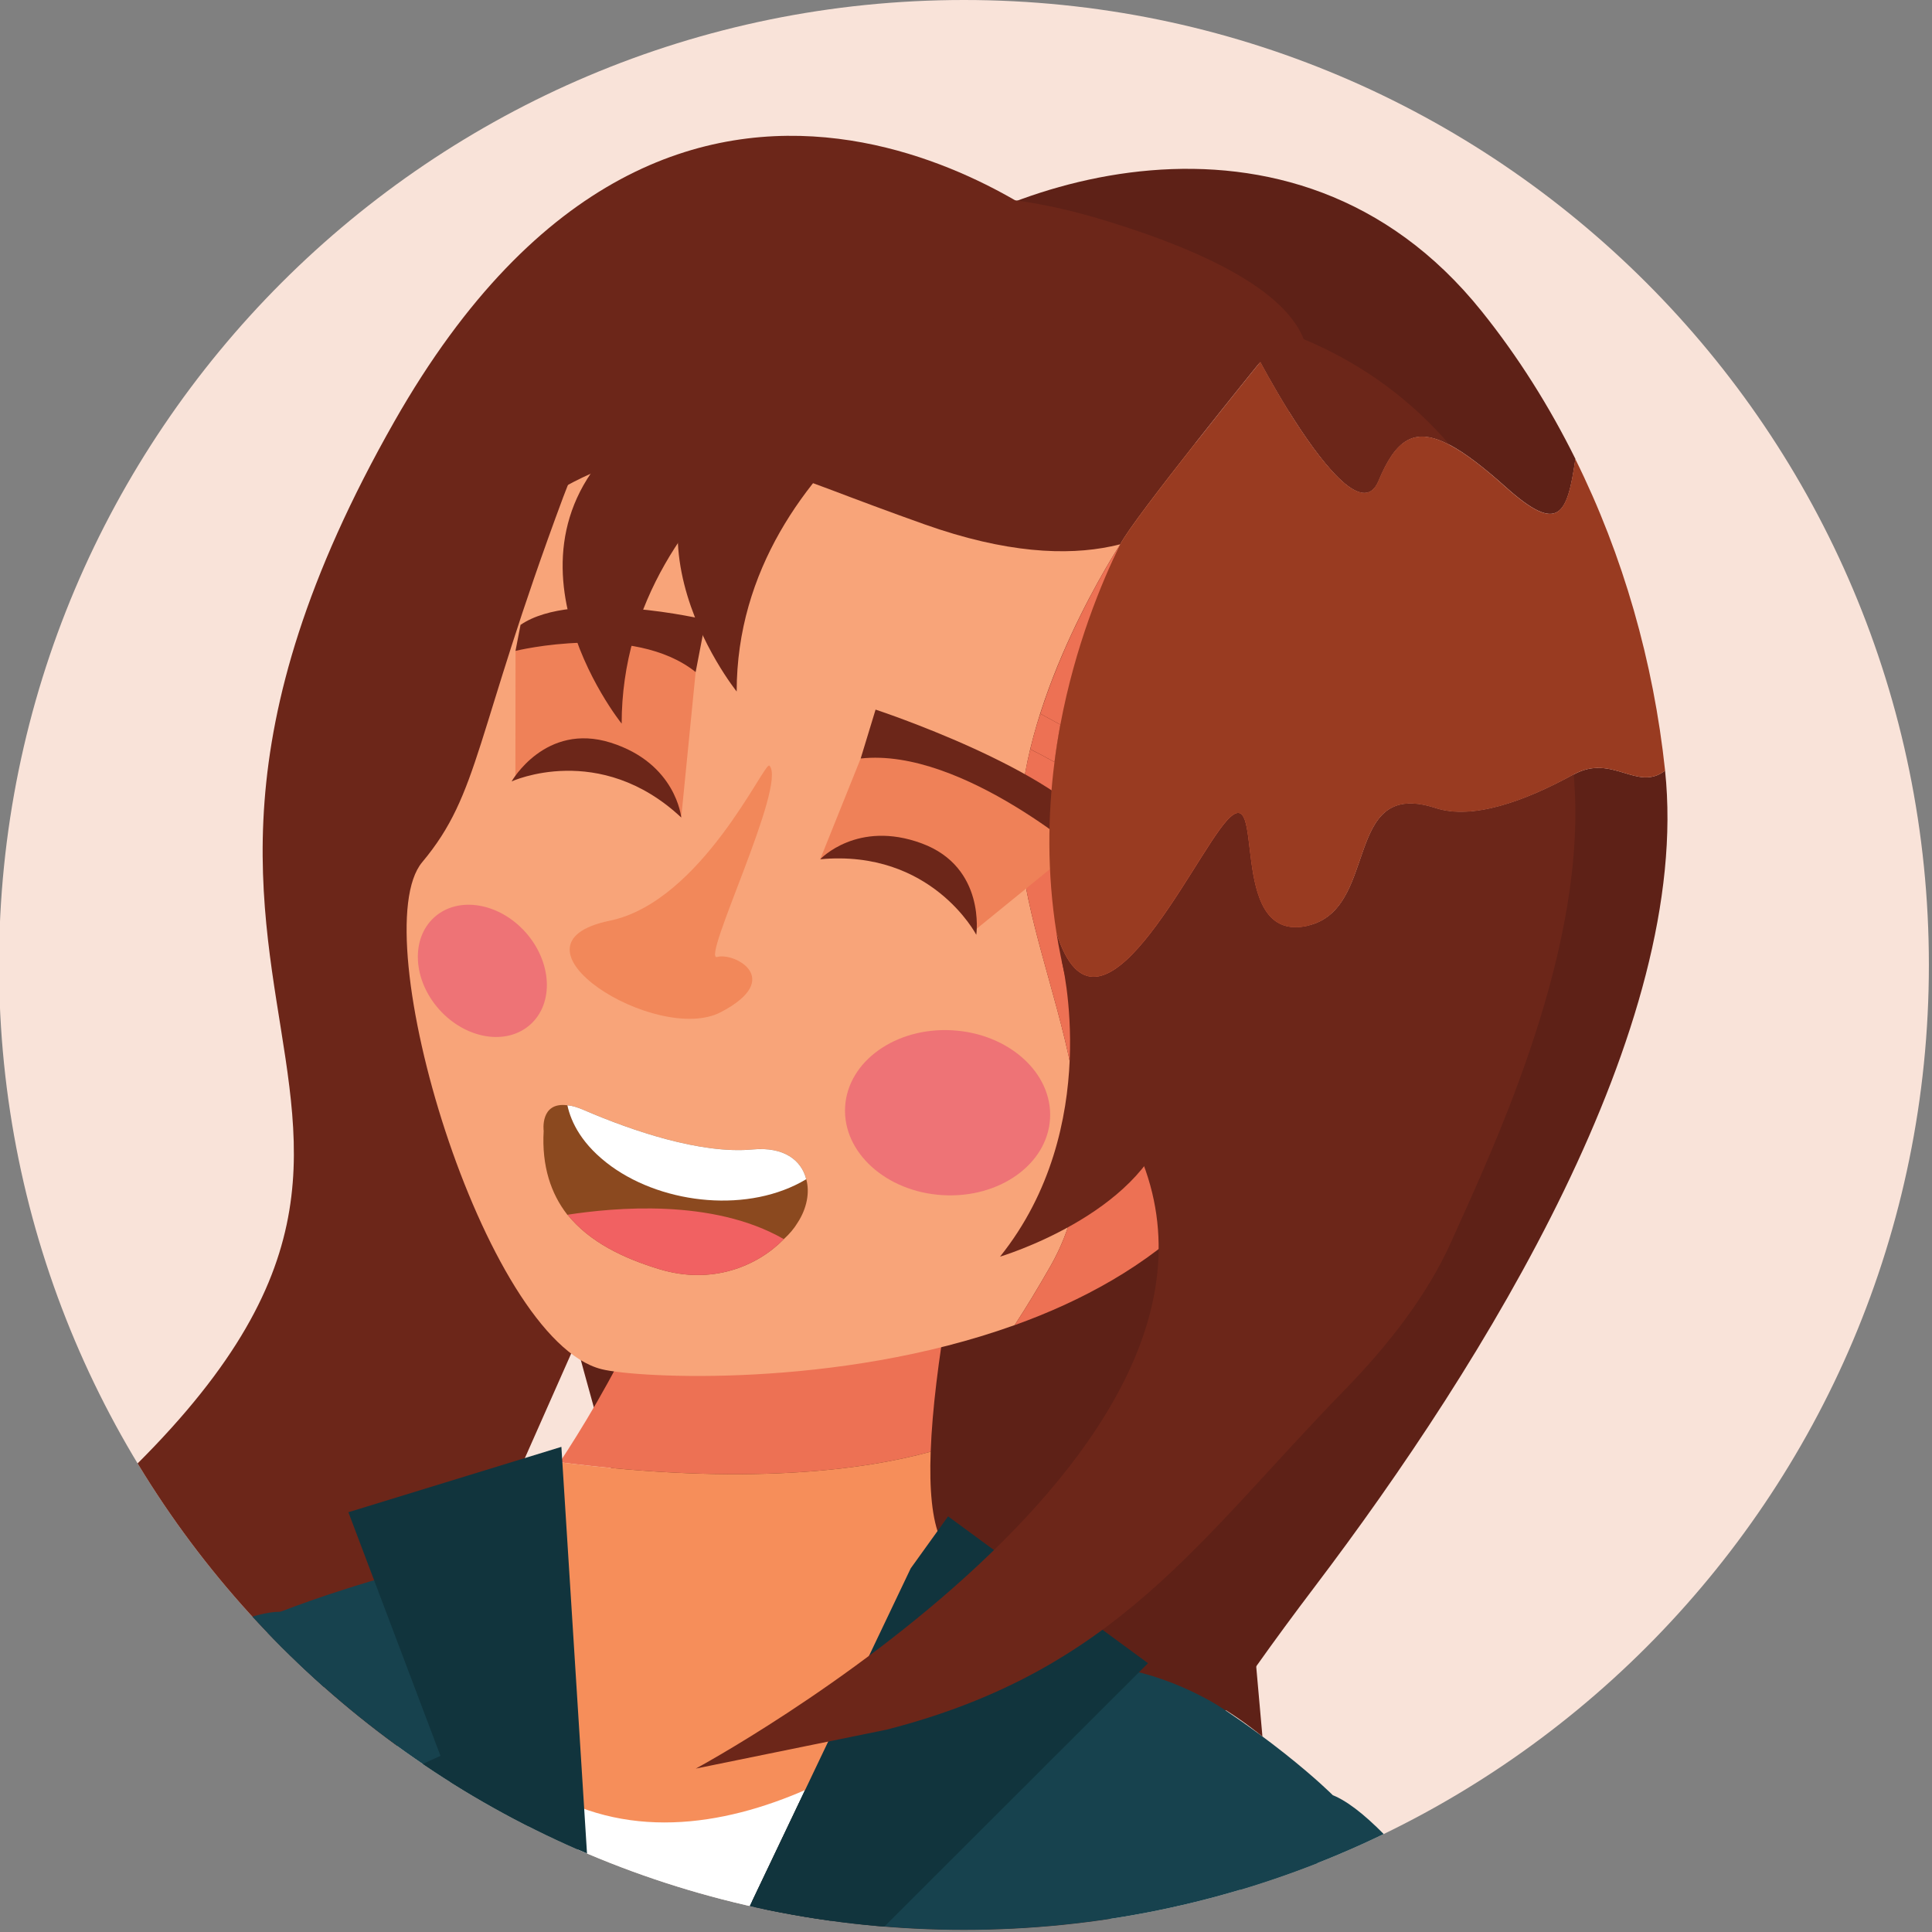 <?xml version="1.0" encoding="utf-8"?>
<!-- Generator: Adobe Illustrator 25.2.3, SVG Export Plug-In . SVG Version: 6.00 Build 0)  -->
<svg version="1.1" id="Layer_1" xmlns="http://www.w3.org/2000/svg" xmlns:xlink="http://www.w3.org/1999/xlink" x="0px" y="0px"
	 viewBox="0 0 576 576" enable-background="new 0 0 576 576" xml:space="preserve">
<rect x="0" y="0" width="576" height="576" fill="#808080" stroke="none"/>
<g>
	<g>
		<defs>
			<path id="SVGID_1_" d="M575.07,287.68c0,158.88-128.79,287.69-287.68,287.69S-0.29,446.56-0.29,287.68
				C-0.29,128.8,128.51,0,287.39,0S575.07,128.8,575.07,287.68z"/>
		</defs>
		<use xlink:href="#SVGID_1_"  overflow="visible" fill="#F9E3D9"/>
		<clipPath id="SVGID_2_">
			<use xlink:href="#SVGID_1_"  overflow="visible"/>
		</clipPath>
		<g clip-path="url(#SVGID_2_)">
			<path fill="#6C2619" d="M318,70c0,0-114.8-94.9-200.42,55.65C10.96,313.12,174.38,331.08,7.36,466.27
				c-52.93,42.85,106.22,65.32,106.22,65.32L318,70z"/>
			<polygon fill="#ED7154" points="-184.8,375.89 -184.8,482.62 -172.75,481.32 -172.75,375.89 			"/>
			<polygon fill="#F68E5A" points="-172.75,375.89 -172.75,481.32 -136.66,477.54 -136.66,375.89 			"/>
			<path fill="#17424E" d="M-180.62,625.61c0,0,210.1-1.33,240.54,4.65c48.87,9.6,45.36-133.01,28.97-148.01
				c-16.4-15-119.08,73.09-245.13,65.84C-156.24,548.1-124.81,600.8-180.62,625.61z"/>
			<path fill="#17424E" d="M-131.75,423.69c0,0-18.6-23.43-58.48-5.59c0,0-4.14,204.57,9.62,207.51
				c13.75,2.93,99.27-31.55,56.12-71.95L-131.75,423.69z"/>
			<path fill="#5E2117" d="M279.89,85.24l-32.92,60.5L151.55,321c0,0,90.12,385.08,141.91,331.14
				c51.73-53.93-2.23-46.23,98.51-179.08c50.84-67.06,112.5-166.77,104.45-243.3c-8.36,6.39-15.73-5.19-27.24,1.14
				c-14.77,8.1-30.19,13.59-41.16,10.03c-28.42-9.28-16.09,31.48-39.26,35.29c-23.17,3.8-11.01-44.82-23-31.56
				c-10.41,11.52-38.32,73.01-50.78,33.45c-8.21-51.23,9.1-95.6,19.02-115.84l0.03-0.03c3.74-7.53,6.42-11.72,6.42-11.72
				s-0.3-0.38-0.84-1.16c17.46-26.12,36.16-41.49,36.16-41.49s3.62,6.86,8.56,14.81c8.83,14.16,21.97,31.89,26.63,20.72
				c5.09-12.26,10.61-16.44,21.28-10.76c4.52,2.39,9.94,6.53,16.71,12.59c15.73,14.07,18.32,8.41,20.74-8.41
				c-7.77-15.68-17.08-30.47-27.92-43.98c-56.73-70.81-147.4-37.76-177.56-10.65l38.86-22.38C288.52,72.9,279.89,85.24,279.89,85.24
				z"/>
			<path fill="#FFFFFF" d="M271.52,467.58L181.55,656.4l-17.3-196.1C204.41,455.63,240.46,459.54,271.52,467.58z"/>
			<path fill="#17424E" d="M79.81,766.16c-1.57-16.81-4.83-32.26-10.67-44.67c-4.46-9.54-9.95-17-16.46-21.79
				c-5.2-3.85-9.85-7.8-14.01-11.88C6.73,656.6,4.56,619.18,23.82,586.17c18.43-31.64,59.3-105.46,59.3-105.46
				c6.29-2.42,12.48-4.59,18.6-6.55c21.81-7.1,42.66-11.53,62.54-13.86l17.3,196.1l89.97-188.81c27.64,7.14,51.36,17.56,70.45,28.08
				c35.52,19.55,55.28,39.45,55.28,39.45l-51.62,231.05H79.81z"/>
			<path fill="#ED7154" d="M277.47,432.8c1.8-50.39,27.74-142.55,28.67-149.27c0,0-103.59,6.53-100.68,50.96
				c2.33,35.91-27.22,84.26-38.57,101.46C222.31,443.01,257.38,438.31,277.47,432.8z"/>
			<path fill="#6C2619" d="M339.6,149.36c17.46-26.12,36.16-41.49,36.16-41.49s3.62,6.86,8.56,14.81
				c8.83,14.16,21.97,31.89,26.63,20.72c5.09-12.26,10.61-16.44,21.28-10.76c-11.35-13.18-25.67-24.03-43.53-31.52
				c-1.93-0.82-3.98-1.62-6.01-2.35C279.45,61.39,332.11,138.84,339.6,149.36z"/>
			<path fill="#F8A479" d="M167.92,148.18c-26.53,71.26-24.77,88.25-42.04,108.86c-17.69,21.09,18.25,142.29,53.46,151.16
				c10.46,2.64,70.21,5.91,123.16-13.14c3.3-5.02,6.87-10.9,10.75-17.69c24.48-43.09-10.25-93.03-9.19-132.15
				c1.07-39.11,29.95-82.95,29.95-82.95l50.84,26.22c-12.96-51.61-47.46-93-122.86-93.31C258.22,95.18,193.15,80.34,167.92,148.18z"
				/>
			<g>
				<path fill="#F57F42" d="M351.17,332.64c6.35-21.17,23.58-37.47,46.76-43.61c14.79-3.16,30.79-1.67,36.35,13.44
					c8.57,24.82-25.45,67.27-62.21,70.83c-13.68,2.01-24.34-7.29-24.08-20.34C348.05,347.25,348.83,340.35,351.17,332.64z"/>
				<path fill="#E96B42" d="M418.05,325.14c0,0-3.69,10.26-6.33,4.48c-2.64-5.78-11.37-22.8-16.01-10.82
					c-4.63,11.99,2.11,25.94-10.54,29.01c-12.64,3.07-12.39,1.28-13.18-3.18c0,0,10.85,1.72,13.21-4.07
					c2.36-5.78,6.95-8.71,6.45-8.97c-0.51-0.26-4.65-8.98-4.65-8.98l3.41-11.89l7.5-5.26l17.56,4.9
					C415.49,310.37,420.63,318.36,418.05,325.14z"/>
				<path fill="#C84830" d="M408.88,305.45c0,0,16.23,9.83,6.31,19.09c-9.92,9.26,7.97-6.03-5.7-11.96
					c-13.68-5.94-11.98-7.27-17.03-1.59c-5.05,5.69-3.7,10.4,1.01,19.46c4.71,9.06-21.51,19.85-22.36,14.29
					c-0.92-6.01,21.12-4.98,18.06-12.64c-3.06-7.66-6.47-20.07-0.53-24.74C394.59,302.69,405.44,303.49,408.88,305.45z"/>
			</g>
			<path fill="#F2885A" d="M229.38,228.26c-1.43-1.43-20.14,40.57-47.61,46.24c-34.2,7.07,14.12,37.21,33.16,27.25
				c19.03-9.96,3.95-17.89-1.1-16.44C208.79,286.78,234.84,233.76,229.38,228.26z"/>
			<path fill="#3A160F" d="M316.13,216.04c-0.67,3.61-1.27,7.36-1.75,11.17c10.81,6.02,21.87,13.42,28.52,21.58
				c1.11,1.39-7.04-21.33-20.62-29.27C320.51,218.48,318.44,217.29,316.13,216.04z"/>
			<path fill="#ED7154" d="M310.15,212.78c-1.15,3.46-2.14,7-2.98,10.58c2.38,1.19,4.8,2.48,7.23,3.85
				c0.48-3.81,1.08-7.56,1.75-11.17C314.23,215,312.23,213.89,310.15,212.78z"/>
			<path fill="#ED7154" d="M316.13,216.04c-0.67,3.61-1.27,7.36-1.75,11.17c-2.43-1.37-4.85-2.67-7.23-3.85
				c-1.76,7.25-2.9,14.64-3.09,21.88c-1.06,39.11,33.66,89.06,9.18,132.15c-3.87,6.79-7.45,12.66-10.75,17.69
				c40.32-14.45,76.69-41.89,84.46-92.35c5.53-35.84,7.15-77.59-2.1-114.22l-50.84-26.22c0,0-15.13,22.97-23.86,50.49
				C312.23,213.89,314.23,215,316.13,216.04z"/>
			<path fill="#6C2619" d="M146.84,158.88c31.44-21.52,48.72-32.63,100.13-13.14c8.73,3.32,18.23,6.88,28.67,10.59
				c24.24,8.61,42.36,9.36,55.66,6.56c0.95-0.19,1.82-0.42,2.68-0.62l0.03-0.03c3.74-7.53,41.74-54.37,41.74-54.37
				s3.62,6.86,8.56,14.81c4.72-6.03,7.62-13.46,4.38-21.56c-4.53-11.41-21.18-24.1-61.84-36.16c-8.21-2.42-16.15-4.12-23.79-5.2
				l-0.02,0.04C204.21,46.27,146.84,158.88,146.84,158.88z"/>
			<g>
				<path fill="#8B491F" d="M237.81,364.51c-1.06,1.76-2.41,3.35-4.12,4.92c-7.88,8.06-21.4,13.73-37.1,8.96
					c-10.63-3.22-20.79-8.04-27.38-16.24c-0.06,0.15-0.06,0.15-0.14-0.09c-4.77-6.15-7.6-14.37-6.98-24.89c0,0-1.17-8.76,7.08-7.64
					c1.38,0.09,3.12,0.6,5.23,1.54c13.88,5.96,34.57,13.1,50.07,11.61c9.19-0.84,14.48,3.17,15.9,8.88
					C241.47,355.41,240.58,360.26,237.81,364.51z"/>
				<path fill="#FFFFFF" d="M240.36,351.57c-16.87,10.15-42.16,7.64-58.08-3.83c-8.77-6.36-12.02-13.13-13.12-18.2
					c1.38,0.09,3.12,0.6,5.23,1.54c13.88,5.96,34.57,13.1,50.07,11.61C233.65,341.85,238.94,345.85,240.36,351.57z"/>
				<path fill="#F16162" d="M233.69,369.43c-7.88,8.06-21.4,13.73-37.1,8.96c-10.63-3.22-20.79-8.04-27.38-16.24
					C182.9,360.07,212.37,357.17,233.69,369.43z"/>
			</g>
			<path fill="#EE7376" d="M313.06,333.5c-0.78,13.57-15.09,23.8-31.96,22.82c-16.87-0.97-29.92-12.75-29.14-26.33
				c0.78-13.57,15.08-23.79,31.96-22.82C300.79,308.14,313.84,319.93,313.06,333.5z"/>
			<path fill="#EE7376" d="M158.09,305.47c-7.12,6.35-19.28,4.31-27.17-4.53c-7.88-8.84-8.51-21.16-1.39-27.51
				c7.12-6.35,19.28-4.31,27.17,4.53C164.57,286.82,165.2,299.13,158.09,305.47z"/>
			<path fill="#5E2117" d="M264.53,461.19l41.7,36.91c0,0,32.6-10.87,70.15,19.62l-3.92-44.1l-41.87,0.25L264.53,461.19z"/>
			<path fill="#F68E5A" d="M165.41,535.46c51.97,27.21,115.41-22.78,139.31-47.91c-16.7-16.08-24.19-28.46-24.35-28.74v-0.03
				c-2.5-5.69-3.32-14.8-2.9-25.98c-20.09,5.51-55.16,10.21-110.58,3.15c-1.44,2.18-2.58,3.84-3.36,4.94
				c-2.02,2.61-3.91,3.3-5.42,4.78c-7.34,7.12-20.84,10.2-36.35,12.99C117.66,482.43,121.05,512.25,165.41,535.46z"/>
			<path fill="#17424E" d="M480.16,766.16c-15.53-26.44-53.23-87.53-90.85-124.86c-17.82-17.72-31.06-19.94-40.71-15.49
				c-3.78-41.11,43.33-91.48,43.33-91.48c29.87-4.34,128.37,177.55,163.63,231.84H480.16z"/>
			<path fill="#11343D" d="M254.61,766.16c14.96-19.46,24.33-32.48,24.33-32.48c-110.06,7.69-254.71-63.33-254.71-63.33
				c266.57,100.67,326.34-45.34,326.34-45.34l29.74,36.93c0.67,12.44-9.33,54.93-22.4,104.21H254.61z"/>
			<path fill="#11343D" d="M461.71,766.16c-19.67-28.01-59.08-80.73-95.71-109.2c-11.26-8.73-16.34-19.59-17.39-31.15
				c9.65-4.44,22.89-2.23,40.71,15.49c37.62,37.33,75.32,98.43,90.85,124.86H461.71z"/>
			<path fill="#11343D" d="M233.05,732.89c-18.09,6.36-135.36-7.84-163.92-11.4c-4.46-9.54-9.95-17-16.46-21.79
				c-5.2-3.85-9.85-7.8-14.01-11.88L24.5,668.59c2.45,1.83,11.3,6.57,11.3,6.57l27.13,9.99l18.38,6.44l16.12,5.22l30.8,8.06
				l57.62,7.65l39.43,5.17L233.05,732.89z"/>
			<polygon fill="#11343D" points="181.55,656.4 103.87,450.85 167.37,431.36 			"/>
			<polygon fill="#11343D" points="342.27,495.86 181.55,656.4 271.52,467.58 282.66,452.08 341.98,495.66 			"/>
			<polygon fill="#11343D" points="151.26,514.37 113.58,531.59 181.55,656.4 			"/>
			<polygon fill="#11343D" points="231.5,560.46 274.58,592.72 181.55,656.4 			"/>
			<path fill="#6C2619" d="M314.97,278.12c2.96,18.58,9.28,38.06,20.53,57.64c53.75,93.64-128.06,191.52-128.06,191.52l56.9-11.61
				c68.61-17.58,93.01-56.61,136.5-101.22c13.29-13.62,24.76-28.53,31.73-44.02c13.24-29.45,41.19-88.52,36.6-139.53
				c-14.77,8.1-30.19,13.59-41.16,10.03c-28.42-9.28-16.09,31.48-39.26,35.29c-23.17,3.8-11.01-44.82-23-31.56
				C355.34,256.19,327.43,317.67,314.97,278.12z"/>
			<path fill="#6C2619" d="M316.5,286.28c0,0,12.57,49.77-18.35,88.37c0,0,41.78-12.44,49.97-40.17L316.5,286.28z"/>
			<polygon fill="#EF8158" points="207.4,200.36 203.1,243.72 186.08,227.43 167.46,225.09 153.66,231.93 153.7,194.04 
				163.96,187.16 198.3,189.16 			"/>
			<path fill="#EF8158" d="M256.6,226.14l-12.07,30.04l16.68-1.95l14.95,2.65l8.81,4.6l5.84,15.72l33.4-27.19
				c0,0-42.43-21.66-43.54-22.21s-15.11-3.33-15.11-3.33L256.6,226.14z"/>
			<path fill="#6C2619" d="M155.19,186.3l-1.5,7.75c0,0,35.08-8.6,53.71,6.32l3-15.59C210.4,184.77,171.04,175.42,155.19,186.3z"/>
			<path fill="#6C2619" d="M328.34,248.98l-2.51,8.25c0,0-38.75-34.49-69.23-31.09l4.44-14.58
				C261.05,211.56,315.45,229.45,328.34,248.98z"/>
			<path fill="#6C2619" d="M182.09,221.42c-19.53-6.16-29.56,11.55-29.56,11.55s0.4-0.4,1.13-1.04l-1.13,1.04
				c0,0,26.18-12.03,50.57,10.75C203.1,243.72,201.61,227.59,182.09,221.42z"/>
			<path fill="#6C2619" d="M274.81,251.45c19.2,7.1,16.26,27.25,16.26,27.25s-0.06-0.56-0.25-1.52l0.25,1.52
				c0,0-13.29-25.57-46.53-22.53C244.54,256.17,255.6,244.34,274.81,251.45z"/>
			<path fill="#993B21" d="M334,162.25l-0.02,0.03c-5.57,11.37-13.44,30.28-17.85,53.77c-0.67,3.61-1.27,7.36-1.75,11.17
				c-2,15.62-2.27,32.83,0.6,50.9c12.44,39.55,40.35-21.94,50.75-33.46c12-13.24-0.17,35.36,23.01,31.58
				c23.17-3.82,10.82-44.57,39.26-35.3c10.98,3.57,26.39-1.92,41.16-10.03c11.52-6.34,18.88,5.25,27.27-1.14
				c-3.46-32.39-12.49-64.15-26.78-92.93c-2.43,16.8-5,22.47-20.74,8.4c-6.75-6.07-12.19-10.21-16.72-12.59
				c-10.65-5.68-16.17-1.5-21.26,10.74c-4.65,11.18-17.8-6.55-26.63-20.71c-4.93-7.93-8.54-14.81-8.54-14.81
				S337.78,154.71,334,162.25z"/>
			<g>
				<path fill="#6C2619" d="M267.7,107.51c0,0-82.32,35.66-82.36,108.23c0,0-44.19-54.89,7.49-91.02
					C244.51,88.6,267.7,107.51,267.7,107.51z"/>
				<path fill="#6C2619" d="M302,97.93c0,0-82.33,35.66-82.37,108.23c0,0-44.19-54.89,7.49-91.02C278.81,79.01,302,97.93,302,97.93z
					"/>
			</g>
		</g>
	</g>
</g>
</svg>
